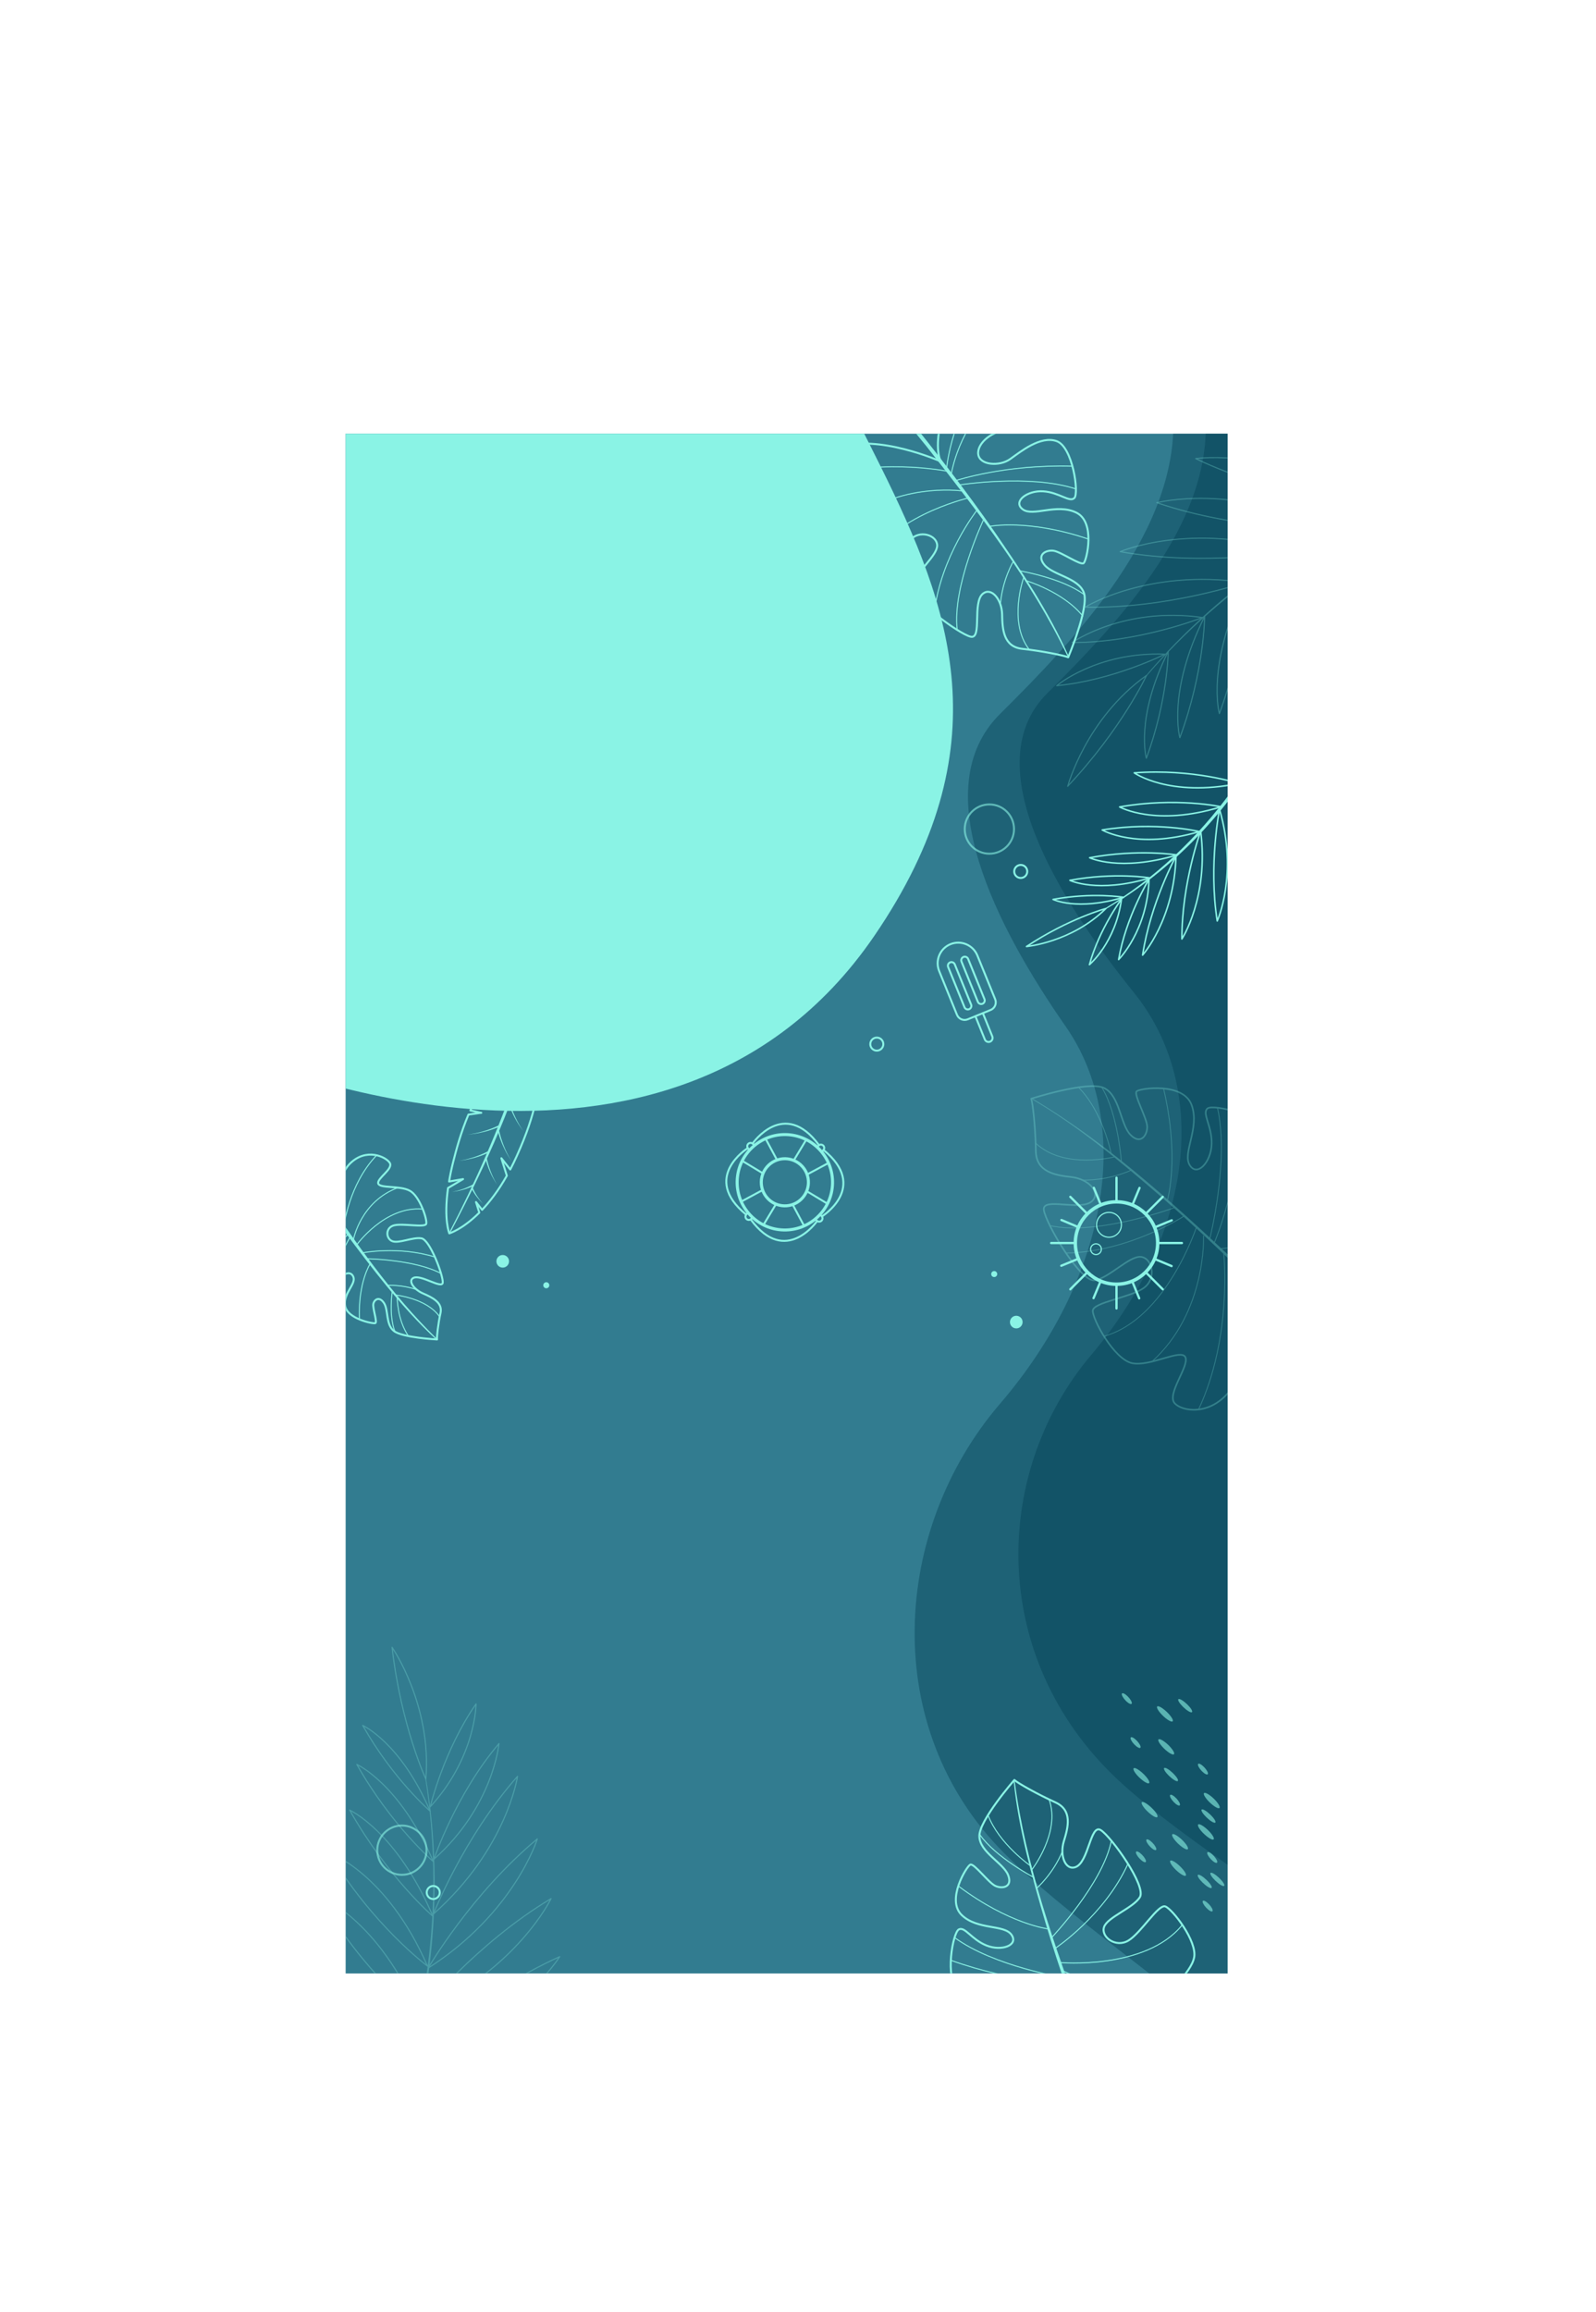 <?xml version="1.0" encoding="UTF-8"?>
<svg id="_Слой_2" data-name="Слой 2" xmlns="http://www.w3.org/2000/svg" xmlns:xlink="http://www.w3.org/1999/xlink" viewBox="0 0 305.82 442.98">
  <defs>
    <style>
      .cls-1 {
        fill: #003c52;
        opacity: .4;
      }

      .cls-2, .cls-3 {
        opacity: .6;
      }

      .cls-4 {
        stroke-width: .66px;
      }

      .cls-4, .cls-5, .cls-6, .cls-7, .cls-8, .cls-9, .cls-10, .cls-11, .cls-12, .cls-13, .cls-14, .cls-3 {
        fill: none;
      }

      .cls-4, .cls-5, .cls-6, .cls-7, .cls-8, .cls-9, .cls-10, .cls-11, .cls-12, .cls-14, .cls-3 {
        stroke: #8af3e5;
        stroke-linecap: round;
        stroke-linejoin: round;
      }

      .cls-15 {
        opacity: .28;
      }

      .cls-5 {
        stroke-width: .22px;
      }

      .cls-6 {
        stroke-width: .31px;
      }

      .cls-7 {
        stroke-width: .44px;
      }

      .cls-8 {
        stroke-width: .21px;
      }

      .cls-9, .cls-3 {
        stroke-width: .38px;
      }

      .cls-10 {
        stroke-width: .29px;
      }

      .cls-11 {
        stroke-width: .19px;
      }

      .cls-12 {
        stroke-width: .58px;
      }

      .cls-16 {
        clip-path: url(#clippath);
      }

      .cls-17 {
        fill: #8af3e5;
      }

      .cls-18 {
        fill: #327c90;
      }

      .cls-14 {
        stroke-width: .15px;
      }
    </style>
    <clipPath id="clippath">
      <rect class="cls-13" x="66.23" y="83.09" width="169" height="295"/>
    </clipPath>
  </defs>
  <g id="OBJECTS">
    <g class="cls-16">
      <rect class="cls-18" x="66.23" y="83.09" width="169" height="295"/>
      <path class="cls-1" d="M224.74,78.44c1.75,22.88-18.8,44.1-33.16,58.39-14.36,14.29-.58,40.87,12.62,59.82,13.2,18.95,8.05,48.27-12.62,72.34-20.66,24.08-23.14,62.04,.86,86.08,24,24.04,66,41.99,74.54,87.9l31.49-364.62-73.73,.08Z"/>
      <path class="cls-1" d="M230.7,76.92c3.24,21.94-16.33,42.25-30.05,55.93-13.71,13.68,2.02,39.19,16.68,57.39,14.66,18.2,11.28,46.3-8.23,69.35-19.51,23.05-19.61,59.44,6.37,82.55,25.98,23.1,69.92,40.4,81.56,84.43l8.78-349.58-75.12-.07Z"/>
      <g>
        <g>
          <path class="cls-17" d="M173.7,79.6c5.66,7.02,11.66,14.77,16.79,22.16,5.25,7.63,10.45,15.37,14.24,23.85,.05,.12-.14,.2-.19,.07-6.96-14.58-17.11-27.55-27.05-40.21,0,0-4.39-5.38-4.39-5.38-.32-.37,.28-.89,.59-.49h0Z"/>
          <path class="cls-9" d="M180.26,88.4s-12.22-5.4-19.52-2.61c-7.3,2.79-6.93,9.01-5.5,10.57,1.43,1.56,6.54-1.96,7.99-1.12,1.45,.84-2.23,5.93-1.87,9.11,.37,3.18,6.87,7.55,8.3,7.59,1.42,.04,2.81-6.2,4.64-8.38,1.83-2.18,5.24-1.05,5.28,.93,.03,1.99-4.09,5.13-4.73,7.57-.65,2.44,8.83,9.36,11.13,9.92,2.29,.56,.25-6.63,2.4-8.27,1.63-1.23,3.6,1.17,3.64,4.02,.05,2.85,.25,6.19,3.88,6.58,3.63,.39,8.01,1.26,8.78,1.62,0,0,4.04-9.5,3.01-12.36-1.02-2.86-5.93-3.39-7.54-5.32-1.61-1.93,.23-2.92,1.69-2.74,1.46,.18,5.25,2.91,5.82,2.37,.57-.54,2.32-7.89-1.46-9.69-3.79-1.8-8.27,.87-10.23-.61-1.97-1.48,.84-3.65,3.92-3.45,3.09,.2,5.07,2.21,5.98,1.28,.91-.93-.32-9.84-3.42-10.9-3.1-1.06-6.81,1.97-8.88,3.44-2.07,1.47-5.86,1.19-6.13-.92-.27-2.1,2.77-4.75,6.27-4.66s5.44-1.08,5.45-1.73c0-.66-7.48-7.42-12.46-7.63-4.97-.21-8.33,11.02-6.46,15.39Z"/>
          <path class="cls-11" d="M185.54,95.41s-16.04,3.71-20.03,14.1"/>
          <path class="cls-11" d="M184.18,94.04s-12.96-1.78-22.27,6.93"/>
          <path class="cls-11" d="M183.28,92.04s9.31-3.09,22.17-2.73"/>
          <path class="cls-11" d="M183.69,92.93s13.54-2.18,22.49,.75"/>
          <path class="cls-11" d="M182.26,90.98s1.23-9.13,9.26-16.28"/>
          <path class="cls-11" d="M181.37,89.77s1.23-12.12,7.74-16.12"/>
          <path class="cls-11" d="M181.41,90.27s-13.91-2.82-26.78,1.85"/>
          <path class="cls-11" d="M187.23,97.71s-7.04,8.96-8.21,19.78"/>
          <path class="cls-11" d="M188.52,99.45s-6.11,12.9-5.1,21.26"/>
          <path class="cls-11" d="M189.67,100.84s7.33-1.46,18.82,2.42"/>
          <path class="cls-11" d="M195.31,109.35s8.24,1.38,12.47,4.6"/>
          <path class="cls-11" d="M196.55,111.23s7.14,2.1,10.93,6.8"/>
          <path class="cls-11" d="M194.18,107.53s-2.13,3.56-2.49,8.29"/>
          <path class="cls-11" d="M196.15,110.66s-3,8.48,1.01,13.71"/>
        </g>
        <g>
          <path class="cls-17" d="M209.39,394.7c-3.19-8.44-6.48-17.67-9.05-26.29-2.61-8.88-5.14-17.86-6.1-27.1-.01-.13,.2-.15,.2-.01,2.07,16.02,7.68,31.51,13.17,46.64,0,0,2.49,6.48,2.49,6.48,.18,.45-.53,.77-.72,.28h0Z"/>
          <path class="cls-9" d="M205.9,384.31s9.92,8.94,17.73,8.56c7.81-.37,9.39-6.4,8.52-8.33-.87-1.93-6.83-.17-7.95-1.42-1.12-1.25,3.97-4.93,4.61-8.07,.64-3.14-4.17-9.32-5.52-9.8-1.34-.48-4.6,5.01-7.03,6.51-2.42,1.5-5.31-.63-4.72-2.53,.59-1.9,5.48-3.6,6.86-5.72,1.37-2.11-5.48-11.65-7.48-12.89-2-1.25-2.3,6.22-4.86,7.1-1.93,.66-3.05-2.23-2.21-4.96,.84-2.72,1.69-5.96-1.64-7.46-3.33-1.5-7.22-3.69-7.84-4.28,0,0-6.8,7.77-6.71,10.81,.08,3.04,4.58,5.07,5.51,7.4,.93,2.34-1.13,2.71-2.46,2.08-1.33-.63-4.08-4.4-4.79-4.07-.71,.33-4.67,6.77-1.63,9.67,3.04,2.9,8.12,1.75,9.53,3.77,1.41,2.02-1.93,3.21-4.8,2.05-2.87-1.15-4.13-3.68-5.29-3.08-1.16,.59-2.76,9.45-.15,11.43,2.61,1.97,7.08,.25,9.51-.5,2.43-.75,5.93,.7,5.53,2.78-.4,2.08-4.11,3.66-7.41,2.48-3.3-1.18-5.51-.67-5.72-.05-.21,.62,4.8,9.38,9.46,11.13,4.66,1.75,11.35-7.88,10.93-12.61Z"/>
          <path class="cls-11" d="M203.06,376s16.4,1.47,23.43-7.15"/>
          <path class="cls-11" d="M203.93,377.72s11.76,5.73,23.32,.36"/>
          <path class="cls-11" d="M204.16,379.9s-9.8,.03-21.92-4.32"/>
          <path class="cls-11" d="M204.05,378.93s-13.54-2.15-21.14-7.72"/>
          <path class="cls-11" d="M204.8,381.23s-4.02,8.29-13.87,12.58"/>
          <path class="cls-11" d="M205.27,382.66s-4.94,11.13-12.37,12.9"/>
          <path class="cls-11" d="M205.39,382.17s12.34,7.01,26.03,6.59"/>
          <path class="cls-11" d="M202.18,373.29s9.48-6.32,13.97-16.24"/>
          <path class="cls-11" d="M201.5,371.23s9.83-10.36,11.47-18.61"/>
          <path class="cls-11" d="M200.83,369.55s-7.42-.89-17.13-8.16"/>
          <path class="cls-11" d="M198.13,359.71s-7.4-3.88-10.41-8.26"/>
          <path class="cls-11" d="M197.54,357.53s-6.13-4.22-8.26-9.87"/>
          <path class="cls-11" d="M198.63,361.78s3.14-2.72,4.95-7.1"/>
          <path class="cls-11" d="M197.74,358.19s5.5-7.12,3.31-13.34"/>
        </g>
        <g class="cls-15">
          <path class="cls-17" d="M244.94,250.51c-7.08-7.1-14.92-14.68-22.46-21.24-7.78-6.71-15.73-13.41-24.62-18.6-.1-.04-.02-.2,.07-.14,15.48,9.2,28.87,21.82,41.92,34.13,0,0,5.52,5.42,5.52,5.42,.28,.27-.15,.73-.44,.43h0Z"/>
          <path class="cls-6" d="M236.44,241.74s4.69,14.21,.86,22.07c-3.83,7.86-10.65,6.79-12.22,5.03-1.57-1.76,2.84-7.1,2.06-8.81-.78-1.71-6.76,1.87-10.23,1.13-3.47-.75-7.61-8.47-7.51-10.06,.1-1.6,7.12-2.49,9.72-4.31,2.6-1.82,1.7-5.74-.49-5.99-2.19-.25-6.08,4.02-8.83,4.49-2.75,.47-9.41-10.85-9.78-13.47-.38-2.62,7.34,.42,9.36-1.82,1.53-1.69-.92-4.14-4.05-4.49-3.14-.35-6.8-.93-6.85-5.03-.05-4.1-.56-9.08-.88-9.98,0,0,10.89-3.51,13.94-2.06,3.05,1.44,3.12,6.98,5.08,8.98,1.96,2,3.25,.05,3.2-1.6-.05-1.65-2.67-6.17-2.01-6.75,.65-.58,8.94-1.77,10.53,2.65,1.6,4.42-1.81,9.14-.38,11.49,1.43,2.35,4.11-.55,4.21-4.02,.1-3.47-1.91-5.9-.8-6.82,1.12-.92,10.82,1.4,11.67,4.97,.85,3.57-2.88,7.39-4.71,9.55-1.83,2.16-1.91,6.41,.38,6.94,2.29,.52,5.53-2.59,5.79-6.51,.26-3.92,1.75-5.96,2.48-5.91,.73,.06,7.41,9.14,7.12,14.71-.28,5.58-13.01,8.15-17.63,5.59Z"/>
          <path class="cls-14" d="M229.26,235.1s-5.75,17.53-17.62,20.88"/>
          <path class="cls-14" d="M230.62,236.77s.62,14.66-9.94,24.14"/>
          <path class="cls-14" d="M232.73,237.98s4.37-10.07,5.3-24.48"/>
          <path class="cls-14" d="M231.79,237.43s3.8-14.89,1.5-25.2"/>
          <path class="cls-14" d="M233.8,239.23s10.2-.41,18.9-8.63"/>
          <path class="cls-14" d="M235.04,240.36s13.48-.1,18.57-6.95"/>
          <path class="cls-14" d="M234.5,240.26s1.67,15.83-4.81,29.72"/>
          <path class="cls-14" d="M226.89,232.98s-10.6,6.92-22.65,7.09"/>
          <path class="cls-14" d="M225.11,231.35s-14.86,5.47-23.97,3.46"/>
          <path class="cls-14" d="M223.7,229.92s2.37-8.03-.72-21.27"/>
          <path class="cls-14" d="M214.9,222.73s-.67-9.35-3.78-14.41"/>
          <path class="cls-14" d="M212.95,221.15s-1.58-8.19-6.37-12.91"/>
          <path class="cls-14" d="M216.78,224.18s-4.14,2.01-9.39,1.91"/>
          <path class="cls-14" d="M213.54,221.65s-9.66,2.46-15.01-2.57"/>
        </g>
        <g>
          <path class="cls-17" d="M242.56,142.49c-7.19,13.02-17.86,24.2-30.72,31.72-.11,.06-.22-.12-.1-.18,9.52-5.7,17.77-13.53,24.28-22.5,2.21-2.97,4.07-6.17,5.86-9.4,.22-.45,.94-.1,.68,.36h0Z"/>
          <path class="cls-10" d="M237.35,150.1s-8.69-2.87-20.01-2.03c0,0,6.71,4.75,20.01,2.03Z"/>
          <path class="cls-10" d="M233.99,154.57s-8.62-1.88-19.45,.03c0,0,6.89,3.86,19.45-.03Z"/>
          <path class="cls-10" d="M229.82,159.32s-8.24-1.98-18.62-.31c0,0,6.57,3.87,18.62,.31Z"/>
          <path class="cls-10" d="M225.54,163.8s-7.34-1.2-16.75,.53c0,0,5.75,2.76,16.75-.53Z"/>
          <path class="cls-10" d="M220.35,168.2s-6.72-1.13-15.34,.46c0,0,5.27,2.56,15.34-.46Z"/>
          <path class="cls-10" d="M215.3,171.91s-5.92-.99-13.52,.41c0,0,4.64,2.25,13.52-.41Z"/>
          <path class="cls-10" d="M211.91,174.06s-7.04,1.88-15.22,7.28c0,0,8.67-.79,15.22-7.28Z"/>
          <path class="cls-10" d="M237.36,150.33s-.99,11.4,2.09,22.33c0,0,3.22-9.83-2.09-22.33Z"/>
          <path class="cls-10" d="M233.68,155.06s-2.14,10.67-.44,21.39c0,0,4.07-8.93,.44-21.39Z"/>
          <path class="cls-10" d="M230.07,159.22s-3.64,10.02-3.6,20.68c0,0,5.22-8.03,3.6-20.68Z"/>
          <path class="cls-10" d="M225.34,164.02s-4.87,8.92-6.4,18.97c0,0,6.07-6.81,6.4-18.97Z"/>
          <path class="cls-10" d="M220.17,168.45s-4.44,7.23-5.82,15.39c0,0,5.52-5.52,5.82-15.39Z"/>
          <path class="cls-10" d="M214.9,172.25s-4.28,5.76-6.15,12.57c0,0,5.02-4.21,6.15-12.57Z"/>
        </g>
        <g>
          <g>
            <g>
              <path class="cls-12" d="M147.12,229.62c-1.72-1.81-1.65-4.66,.16-6.38,1.81-1.72,4.66-1.65,6.38,.16,1.72,1.81,1.65,4.66-.16,6.38-1.81,1.72-4.66,1.65-6.38-.16Z"/>
              <path class="cls-12" d="M143.77,232.81c-3.48-3.66-3.34-9.44,.32-12.92,3.66-3.48,9.44-3.34,12.92,.32,3.48,3.66,3.34,9.44-.32,12.92-3.66,3.48-9.44,3.34-12.92-.32Z"/>
              <g>
                <g>
                  <line class="cls-9" x1="158.55" y1="230.61" x2="154.62" y2="228.24"/>
                  <line class="cls-9" x1="154.08" y1="234.87" x2="151.91" y2="230.82"/>
                </g>
                <g>
                  <line class="cls-9" x1="142.23" y1="222.41" x2="146.16" y2="224.78"/>
                  <line class="cls-9" x1="146.7" y1="218.16" x2="148.87" y2="222.2"/>
                </g>
              </g>
              <g>
                <g>
                  <line class="cls-9" x1="154.49" y1="218.35" x2="152.12" y2="222.28"/>
                  <line class="cls-9" x1="158.74" y1="222.82" x2="154.7" y2="224.99"/>
                </g>
                <g>
                  <line class="cls-9" x1="146.29" y1="234.68" x2="148.66" y2="230.74"/>
                  <line class="cls-9" x1="142.03" y1="230.21" x2="146.08" y2="228.03"/>
                </g>
              </g>
            </g>
            <g>
              <path class="cls-9" d="M157.15,232.68l.28,.29c.24,.26,.23,.66-.02,.91h0c-.26,.24-.66,.23-.91-.02l-.27-.29"/>
              <path class="cls-9" d="M143.63,220.34l-.27-.29c-.24-.26-.23-.66,.02-.91h0c.26-.24,.66-.23,.91,.02l.27,.29"/>
            </g>
            <g>
              <path class="cls-9" d="M156.56,219.75l.29-.28c.26-.24,.66-.23,.91,.02h0c.24,.26,.23,.66-.02,.91l-.29,.28"/>
              <path class="cls-9" d="M144.22,233.27l-.29,.28c-.26,.24-.66,.23-.91-.02h0c-.24-.26-.23-.66,.02-.91l.29-.28"/>
            </g>
          </g>
          <g>
            <g>
              <path class="cls-9" d="M157.51,233.04s9.01-5.6,.31-12.71"/>
              <path class="cls-9" d="M156.56,233.95s-6.04,8.73-12.71-.32"/>
            </g>
            <g>
              <path class="cls-9" d="M144.22,219.07s6.03-8.73,12.71,.32"/>
              <path class="cls-9" d="M143.27,219.98s-9.01,5.6-.31,12.71"/>
            </g>
          </g>
        </g>
        <g class="cls-2">
          <path class="cls-17" d="M228.44,327.85c.08,.39-.46,.24-1.2-.35-.74-.59-1.41-1.38-1.48-1.78-.08-.39,.46-.24,1.2,.35,.74,.59,1.41,1.38,1.48,1.78Z"/>
          <path class="cls-17" d="M225.72,341.04c.08,.39-.46,.24-1.2-.35-.74-.59-1.41-1.38-1.48-1.78-.08-.39,.46-.24,1.2,.35,.74,.59,1.41,1.38,1.49,1.78Z"/>
          <path class="cls-17" d="M232.19,361.52c.08,.39-.46,.24-1.2-.35-.74-.59-1.41-1.38-1.49-1.78-.08-.39,.46-.24,1.2,.35,.74,.59,1.41,1.38,1.49,1.77Z"/>
          <path class="cls-17" d="M234.61,361.13c.08,.39-.46,.24-1.2-.35-.74-.59-1.41-1.38-1.49-1.77-.08-.4,.46-.24,1.2,.35s1.41,1.38,1.49,1.78Z"/>
          <path class="cls-17" d="M232.91,349c.08,.39-.46,.24-1.2-.35-.74-.59-1.41-1.38-1.49-1.78-.08-.39,.46-.24,1.2,.35,.74,.59,1.41,1.38,1.48,1.78Z"/>
          <path class="cls-17" d="M216.87,326.19c.08,.39-.28,.38-.81-.04-.53-.42-1.02-1.08-1.1-1.47-.08-.39,.28-.38,.81,.04,.53,.42,1.02,1.07,1.1,1.47Z"/>
          <path class="cls-17" d="M231.46,339.69c.08,.39-.29,.38-.81-.04-.53-.42-1.02-1.07-1.1-1.47-.08-.39,.28-.38,.81,.04,.53,.42,1.02,1.08,1.1,1.47Z"/>
          <path class="cls-17" d="M226.1,345.64c.08,.39-.28,.38-.81-.04-.53-.42-1.02-1.07-1.1-1.47-.08-.39,.29-.38,.81,.04,.53,.42,1.02,1.07,1.1,1.47Z"/>
          <path class="cls-17" d="M219.58,356.5c.08,.39-.28,.38-.81-.04-.53-.42-1.02-1.07-1.1-1.47-.08-.39,.29-.38,.81,.04,.53,.42,1.02,1.07,1.1,1.47Z"/>
          <path class="cls-17" d="M218.55,334.61c.08,.39-.28,.38-.81-.04-.53-.42-1.02-1.07-1.1-1.47-.08-.39,.29-.38,.81,.04,.53,.42,1.02,1.08,1.1,1.47Z"/>
          <path class="cls-17" d="M233.24,356.62c.08,.4-.29,.38-.81-.04-.53-.42-1.02-1.07-1.1-1.47-.08-.39,.28-.38,.81,.04,.53,.42,1.02,1.08,1.1,1.47Z"/>
          <path class="cls-17" d="M221.56,354.18c.08,.39-.28,.38-.81-.04-.53-.42-1.02-1.07-1.1-1.47-.08-.39,.28-.38,.81,.04,.53,.42,1.02,1.07,1.1,1.47Z"/>
          <path class="cls-17" d="M232.36,365.93c.08,.39-.28,.38-.81-.04-.53-.42-1.02-1.07-1.1-1.47-.08-.39,.28-.38,.81,.04,.53,.42,1.02,1.07,1.1,1.47Z"/>
          <path class="cls-17" d="M224.74,329.56c.09,.47-.51,.31-1.35-.35-.84-.67-1.59-1.58-1.69-2.05-.09-.47,.51-.31,1.35,.36,.84,.66,1.59,1.58,1.69,2.05Z"/>
          <path class="cls-17" d="M227.64,354.06c.09,.47-.51,.31-1.35-.36-.84-.66-1.6-1.58-1.69-2.05-.09-.47,.51-.31,1.35,.36,.84,.66,1.6,1.58,1.69,2.05Z"/>
          <path class="cls-17" d="M220.23,341.4c.09,.47-.51,.31-1.35-.35-.84-.66-1.6-1.58-1.69-2.05-.09-.47,.51-.31,1.35,.36,.84,.67,1.6,1.58,1.69,2.05Z"/>
          <path class="cls-17" d="M224.99,335.87c.09,.47-.51,.31-1.35-.35-.84-.67-1.59-1.58-1.69-2.05-.09-.47,.51-.31,1.35,.35,.84,.66,1.6,1.58,1.69,2.05Z"/>
          <path class="cls-17" d="M232.59,352.18c.09,.47-.51,.31-1.35-.36-.84-.66-1.6-1.58-1.69-2.05-.09-.47,.51-.31,1.35,.36,.84,.66,1.6,1.58,1.69,2.05Z"/>
          <path class="cls-17" d="M227.25,359.12c.09,.47-.51,.31-1.35-.36-.84-.66-1.6-1.58-1.69-2.05-.09-.47,.51-.31,1.35,.36,.84,.67,1.59,1.58,1.69,2.05Z"/>
          <path class="cls-17" d="M221.8,347.91c.09,.47-.51,.31-1.35-.36-.84-.66-1.6-1.58-1.69-2.05-.09-.47,.51-.31,1.35,.36,.84,.66,1.6,1.58,1.69,2.05Z"/>
          <path class="cls-17" d="M233.71,346.17c.09,.47-.51,.31-1.35-.36-.84-.66-1.59-1.58-1.69-2.05-.09-.47,.51-.31,1.35,.35,.84,.66,1.59,1.58,1.69,2.05Z"/>
        </g>
        <g>
          <g>
            <g>
              <g>
                <line class="cls-7" x1="210.93" y1="230.82" x2="209.6" y2="227.57"/>
                <line class="cls-7" x1="218.29" y1="248.74" x2="216.96" y2="245.49"/>
              </g>
              <g>
                <line class="cls-7" x1="206.61" y1="241.17" x2="203.36" y2="242.5"/>
                <line class="cls-7" x1="224.53" y1="233.8" x2="221.28" y2="235.14"/>
              </g>
            </g>
            <g>
              <g>
                <line class="cls-7" x1="206.63" y1="235.1" x2="203.39" y2="233.74"/>
                <line class="cls-7" x1="224.5" y1="242.56" x2="221.26" y2="241.21"/>
              </g>
              <g>
                <line class="cls-7" x1="210.89" y1="245.47" x2="209.54" y2="248.71"/>
                <line class="cls-7" x1="218.35" y1="227.59" x2="217" y2="230.83"/>
              </g>
            </g>
          </g>
          <g>
            <g>
              <path class="cls-4" d="M221.83,238.15c0,4.36-3.53,7.89-7.89,7.89s-7.89-3.53-7.89-7.89,3.53-7.89,7.89-7.89,7.89,3.53,7.89,7.89Z"/>
              <path class="cls-5" d="M214.88,234.66c0,1.31-1.07,2.38-2.38,2.38s-2.38-1.07-2.38-2.38,1.06-2.38,2.38-2.38,2.38,1.06,2.38,2.38Z"/>
              <path class="cls-5" d="M211.04,239.33c0,.57-.46,1.03-1.03,1.03s-1.03-.46-1.03-1.03,.46-1.03,1.03-1.03,1.03,.46,1.03,1.03Z"/>
            </g>
            <g>
              <g>
                <line class="cls-7" x1="213.94" y1="230.22" x2="213.94" y2="225.63"/>
                <line class="cls-7" x1="213.94" y1="250.68" x2="213.94" y2="246.08"/>
              </g>
              <g>
                <line class="cls-7" x1="206.02" y1="238.15" x2="201.42" y2="238.15"/>
                <line class="cls-7" x1="226.47" y1="238.15" x2="221.87" y2="238.15"/>
              </g>
            </g>
            <g>
              <g>
                <line class="cls-7" x1="208.34" y1="232.55" x2="205.09" y2="229.3"/>
                <line class="cls-7" x1="222.8" y1="247.01" x2="219.55" y2="243.76"/>
              </g>
              <g>
                <line class="cls-7" x1="208.34" y1="243.76" x2="205.09" y2="247.01"/>
                <line class="cls-7" x1="222.8" y1="229.3" x2="219.55" y2="232.55"/>
              </g>
            </g>
          </g>
        </g>
        <path class="cls-3" d="M194.3,158.84c0,2.61-2.11,4.72-4.72,4.72s-4.72-2.11-4.72-4.72,2.11-4.72,4.72-4.72,4.72,2.11,4.72,4.72Z"/>
        <path class="cls-9" d="M169.26,200.04c0,.69-.56,1.25-1.25,1.25s-1.25-.56-1.25-1.25,.56-1.25,1.25-1.25,1.25,.56,1.25,1.25Z"/>
        <path class="cls-9" d="M196.84,166.96c0,.69-.56,1.25-1.25,1.25s-1.25-.56-1.25-1.25,.56-1.25,1.25-1.25,1.25,.56,1.25,1.25Z"/>
        <path class="cls-3" d="M81.73,354.47c0,2.61-2.11,4.72-4.72,4.72s-4.72-2.11-4.72-4.72,2.11-4.72,4.72-4.72,4.72,2.11,4.72,4.72Z"/>
        <path class="cls-9" d="M84.27,362.58c0,.69-.56,1.25-1.25,1.25s-1.25-.56-1.25-1.25,.56-1.25,1.25-1.25,1.25,.56,1.25,1.25Z"/>
        <path class="cls-17" d="M190.96,244.45c-.2,.25-.56,.29-.81,.1-.25-.19-.29-.56-.1-.81,.2-.25,.56-.29,.81-.1,.25,.2,.3,.56,.1,.81Z"/>
        <path class="cls-17" d="M105.26,246.24c0,.32-.26,.58-.58,.58s-.58-.26-.58-.58,.26-.58,.58-.58,.58,.26,.58,.58Z"/>
        <path class="cls-17" d="M195.69,254.04c-.41,.53-1.17,.62-1.7,.21-.53-.41-.62-1.17-.21-1.7,.41-.53,1.17-.62,1.7-.21,.53,.41,.62,1.17,.21,1.7Z"/>
        <path class="cls-17" d="M97.54,241.65c0,.67-.54,1.21-1.21,1.21s-1.21-.54-1.21-1.21,.54-1.21,1.21-1.21,1.21,.54,1.21,1.21Z"/>
        <g>
          <path class="cls-17" d="M102.68,195.92c-3.53,14.15-9.66,27.5-16.45,40.35-.06,.11-.24,.02-.18-.1,5.02-9.66,9.45-19.65,12.94-29.97,1.13-3.45,2.13-6.93,2.94-10.46,.1-.48,.87-.34,.75,.17h0Z"/>
          <path class="cls-9" d="M92.21,213.19s-1.15,.17-2.45,.35c-1.46,3.46-2.35,6.77-2.91,9.02-.35,1.38-.61,2.64-.8,3.8l2.68-.46s-1.48,.89-2.88,1.7c-.86,6.14,.25,8.7,.25,8.7,0,0,2.51-.75,5.74-3.97-.33-1.06-.63-2.03-.63-2.03l1.17,1.49c1.51-1.59,3.14-3.72,4.74-6.54-.51-1.58-1.05-3.35-1.05-3.35l1.7,2.16c.43-.83,.86-1.7,1.28-2.64,1.87-4.16,2.99-7.54,3.57-10.32-.55-1.2-1.02-2.28-1.02-2.28l1.22,1.22c.81-4.86-.14-7.8-1.6-9.98-5.42,2.58-8.86,7.7-11.09,12.68l2.09,.47Z"/>
          <path class="cls-17" d="M99.31,206.35c-1.75,.94-3.64,1.54-5.57,1.85,1.91-.4,3.77-1.1,5.43-2.1,.16-.1,.31,.16,.14,.25h0Z"/>
          <path class="cls-17" d="M97.92,210.37c-1.97,.89-4.09,1.38-6.23,1.58,2.12-.29,4.21-.89,6.1-1.84,.17-.09,.3,.18,.12,.26h0Z"/>
          <path class="cls-17" d="M95.83,215.8c-1.97,.89-4.09,1.38-6.23,1.58,2.12-.29,4.21-.89,6.1-1.84,.17-.09,.3,.18,.12,.26h0Z"/>
          <path class="cls-17" d="M93.63,220.83c-1.79,.84-3.7,1.34-5.64,1.55,1.92-.31,3.81-.9,5.51-1.81,.17-.09,.3,.18,.13,.26h0Z"/>
          <path class="cls-17" d="M90.77,227.18c-1.32,.63-2.72,1.01-4.15,1.17,1.41-.26,2.79-.73,4.01-1.43,.17-.1,.31,.17,.13,.26h0Z"/>
          <path class="cls-17" d="M100.5,202.85c-1.28,.77-2.67,1.3-4.11,1.59,1.41-.38,2.77-1.01,3.95-1.83,.16-.11,.32,.14,.16,.24h0Z"/>
          <path class="cls-17" d="M99.14,207.24c.5,1.8,1.33,3.54,2.42,5.1-1.16-1.5-2.09-3.19-2.7-5.02-.06-.19,.24-.27,.28-.07h0Z"/>
          <path class="cls-17" d="M97.66,211.08c.53,1.99,1.43,3.91,2.61,5.62-1.26-1.66-2.25-3.53-2.89-5.55-.06-.19,.24-.27,.28-.07h0Z"/>
          <path class="cls-17" d="M95.59,216.36c.44,2.12,1.25,4.19,2.39,6.06-1.22-1.82-2.12-3.85-2.67-6-.05-.19,.26-.25,.28-.06h0Z"/>
          <path class="cls-17" d="M93.27,221.84c.36,1.79,1.03,3.54,1.98,5.13-1.03-1.54-1.8-3.26-2.26-5.08-.05-.19,.26-.25,.28-.05h0Z"/>
          <path class="cls-17" d="M90.61,227.6c.45,1.09,1.13,2.11,1.92,3.02-.86-.85-1.62-1.81-2.18-2.9-.04-.07,0-.16,.06-.19,.08-.04,.17,0,.2,.08h0Z"/>
          <path class="cls-17" d="M100.33,203.52c.39,1.36,1.03,2.68,1.87,3.86-.91-1.12-1.65-2.39-2.14-3.78-.03-.08,.01-.16,.09-.18,.08-.03,.17,.02,.19,.11h0Z"/>
        </g>
        <g>
          <path class="cls-9" d="M188.36,194.17l1.78,4.39c.16,.4-.03,.85-.42,1.01h0c-.39,.16-.85-.03-1.01-.42l-1.78-4.39"/>
          <path class="cls-9" d="M179.96,186.04c-.82-2.02,.15-4.33,2.17-5.15h0c2.02-.82,4.32,.15,5.15,2.17l3.41,8.38c.33,.81-.06,1.73-.87,2.06l-4.39,1.79c-.81,.33-1.73-.06-2.06-.87l-3.41-8.38Z"/>
          <g>
            <path class="cls-9" d="M186.08,192.46c.14,.35-.03,.75-.38,.89h0c-.35,.14-.75-.03-.89-.38l-3.13-7.7c-.14-.35,.03-.75,.38-.89h0c.35-.14,.75,.03,.89,.38l3.13,7.7Z"/>
            <path class="cls-9" d="M188.64,191.42c.14,.35-.03,.75-.38,.89h0c-.35,.14-.75-.03-.89-.38l-3.13-7.7c-.14-.35,.03-.75,.38-.89h0c.35-.14,.75,.03,.89,.38l3.13,7.7Z"/>
          </g>
        </g>
        <g>
          <path class="cls-17" d="M61.24,227.87c6.79,9.99,13.72,20.09,22.4,28.55,.1,.07-.03,.25-.13,.15-6.69-6.21-12.21-13.54-17.64-20.83-1.79-2.46-3.54-4.94-5.26-7.44-.29-.4,.36-.86,.64-.43h0Z"/>
          <path class="cls-9" d="M64.95,233.93s-1.05-7.85,2.09-10.98c3.13-3.13,6.95-1.31,7.65-.15,.7,1.16-2.47,2.94-2.22,3.93,.25,.99,4.13,.36,6.04,1.39,1.92,1.02,3.41,5.59,3.16,6.36-.25,.76-4.41-.13-6.12,.27-1.71,.4-1.66,2.49-.42,3.03,1.23,.54,3.98-.82,5.63-.53,1.64,.29,4.16,7.1,4.08,8.46-.09,1.36-4.19-1.6-5.62-.88-1.08,.54,.05,2.2,1.82,2.97,1.77,.77,3.82,1.74,3.37,3.76-.45,2.02-.74,4.56-.66,5.06,0,0-6.7-.34-8.29-1.63-1.59-1.28-.99-4.01-1.89-5.36-.9-1.35-1.87-.64-2.03,.18-.17,.82,.82,3.53,.37,3.69-.44,.16-5.37-.83-5.77-3.3-.4-2.47,2.11-4.14,1.57-5.56-.55-1.42-2.44-.51-2.9,1.17-.46,1.68,.42,3.25-.34,3.49-.75,.24-6.09-2.73-6.16-4.64-.07-1.91,2.53-3.08,3.84-3.79,1.31-.71,1.86-2.78,.59-3.47-1.26-.69-3.5,.22-4.1,2.09-.61,1.87-1.71,2.59-2.12,2.43-.41-.17-3.21-5.88-2.39-8.56,.82-2.68,8.47-1.53,10.84,.6Z"/>
          <path class="cls-11" d="M68.32,238.54s5.37-7.5,12.62-6.9"/>
          <path class="cls-11" d="M67.73,237.47s1.36-7.3,8.57-9.95"/>
          <path class="cls-11" d="M66.65,236.47s-3.7,4.11-5.93,10.99"/>
          <path class="cls-11" d="M67.13,236.92s-3.94,6.58-3.81,12.07"/>
          <path class="cls-11" d="M66.18,235.66s-5.94-1.73-11.93,.65"/>
          <path class="cls-11" d="M65.6,234.87s-7.8-2.5-11.54-.11"/>
          <path class="cls-11" d="M65.9,235.02s.89-8.07,6.25-13.66"/>
          <path class="cls-11" d="M69.44,240.03s6.94-1.38,13.92,.81"/>
          <path class="cls-11" d="M70.28,241.16s9.22,.13,14.25,2.84"/>
          <path class="cls-11" d="M70.93,242.13s-2.31,3.49-2.07,10.56"/>
          <path class="cls-11" d="M75.17,247.32s-.71,4.71,.5,7.78"/>
          <path class="cls-11" d="M76.11,248.47s-.05,4.31,2.17,7.54"/>
          <path class="cls-11" d="M74.25,246.26s2.63-.2,5.65,.84"/>
          <path class="cls-11" d="M75.83,248.11s5.87,.62,8.37,4.1"/>
        </g>
        <g class="cls-15">
          <path class="cls-17" d="M276.11,91.92c-21.68,7.26-41.55,20.32-56.47,37.68-.05,.08-.18-.01-.12-.09,11.11-13.15,25.16-23.8,40.51-31.5,5.11-2.64,10.49-4.7,15.9-6.62,.15-.05,.31,.02,.36,.17,.05,.15-.03,.32-.18,.36h0Z"/>
          <path class="cls-8" d="M262.87,97.02s2.07,13.98-2.2,30.99c0,0-5.46-11.47,2.2-30.99Z"/>
          <path class="cls-8" d="M255.19,100.94s.58,13.62-5.18,29.59c0,0-4.06-11.5,5.18-29.59Z"/>
          <path class="cls-8" d="M246.85,106.03s.83,13.06-4.44,28.42c0,0-4.16-11.02,4.44-28.42Z"/>
          <path class="cls-8" d="M238.89,111.37s-.11,11.48-5.24,25.35c0,0-2.68-9.48,5.24-25.35Z"/>
          <path class="cls-8" d="M230.83,118.1s-.06,10.53-4.75,23.23c0,0-2.5-8.7,4.75-23.23Z"/>
          <path class="cls-8" d="M223.85,124.81s-.06,9.27-4.19,20.46c0,0-2.2-7.66,4.19-20.46Z"/>
          <path class="cls-8" d="M219.69,129.4s-4.72,10.22-15.1,21.24c0,0,3.5-12.98,15.1-21.24Z"/>
          <path class="cls-8" d="M262.53,96.94s-17.6-1.51-33.42-9.08c0,0,15.81-2.31,33.42,9.08Z"/>
          <path class="cls-8" d="M254.35,101.29s-16.81,.44-32.67-4.98c0,0,14.66-3.83,32.67,4.98Z"/>
          <path class="cls-8" d="M247.07,105.69s-16.21,2.88-32.42,0c0,0,13.6-5.82,32.42,0Z"/>
          <path class="cls-8" d="M238.51,111.6s-14.86,5.06-30.57,4.72c0,0,11.96-7.44,30.57-4.72Z"/>
          <path class="cls-8" d="M230.41,118.31s-12.18,4.84-24.96,4.79c0,0,9.86-6.95,24.96-4.79Z"/>
          <path class="cls-8" d="M223.23,125.33s-9.89,5-20.75,6.04c0,0,7.73-6.53,20.75-6.04Z"/>
        </g>
        <g class="cls-15">
          <path class="cls-17" d="M73.79,408.13c8.46-21.24,11.32-44.85,7.7-67.45-.02-.09,.13-.13,.14-.03,2.86,16.97,1.92,34.57-2.11,51.28-1.28,5.6-3.19,11.04-5.21,16.42-.05,.14-.22,.22-.36,.16-.15-.06-.22-.23-.16-.37h0Z"/>
          <path class="cls-8" d="M78.45,394.73s-12.01-7.45-22.24-21.69c0,0,12.28,3.24,22.24,21.69Z"/>
          <path class="cls-8" d="M80.41,386.33s-10.77-8.35-19.25-23.07c0,0,11.4,4.33,19.25,23.07Z"/>
          <path class="cls-8" d="M81.91,376.68s-10.51-7.8-18.83-21.74c0,0,11.1,3.94,18.83,21.74Z"/>
          <path class="cls-8" d="M82.97,367.16s-8.7-7.5-15.97-20.37c0,0,8.97,4.07,15.97,20.37Z"/>
          <path class="cls-8" d="M83.04,356.66s-8-6.85-14.67-18.62c0,0,8.26,3.71,14.67,18.62Z"/>
          <path class="cls-8" d="M82.42,346.99s-7.04-6.04-12.92-16.42c0,0,7.27,3.27,12.92,16.42Z"/>
          <path class="cls-8" d="M81.6,340.85s-4.75-10.2-6.47-25.24c0,0,7.65,11.05,6.47,25.24Z"/>
          <path class="cls-8" d="M78.73,394.52s12.52-12.46,28.52-19.65c0,0-8.45,13.57-28.52,19.65Z"/>
          <path class="cls-8" d="M80.69,385.47s10.52-13.12,24.9-21.72c0,0-6.54,13.66-24.9,21.72Z"/>
          <path class="cls-8" d="M82.03,377.07s8.27-14.24,20.93-24.76c0,0-4.34,14.14-20.93,24.76Z"/>
          <path class="cls-8" d="M83.04,366.71s5.73-14.61,16.13-26.39c0,0-2.05,13.93-16.13,26.39Z"/>
          <path class="cls-8" d="M83.15,356.2s4.17-12.42,12.46-22.15c0,0-1.06,12.01-12.46,22.15Z"/>
          <path class="cls-8" d="M82.43,346.18s2.57-10.78,8.79-19.74c0,0,0,10.12-8.79,19.74Z"/>
        </g>
      </g>
      <path class="cls-17" d="M47.46,202.55s80.42,34.64,120.02-23.17C217.07,106.97,126.75,71.94,151.63,0L0,144.51l47.46,58.04Z"/>
    </g>
  </g>
</svg>